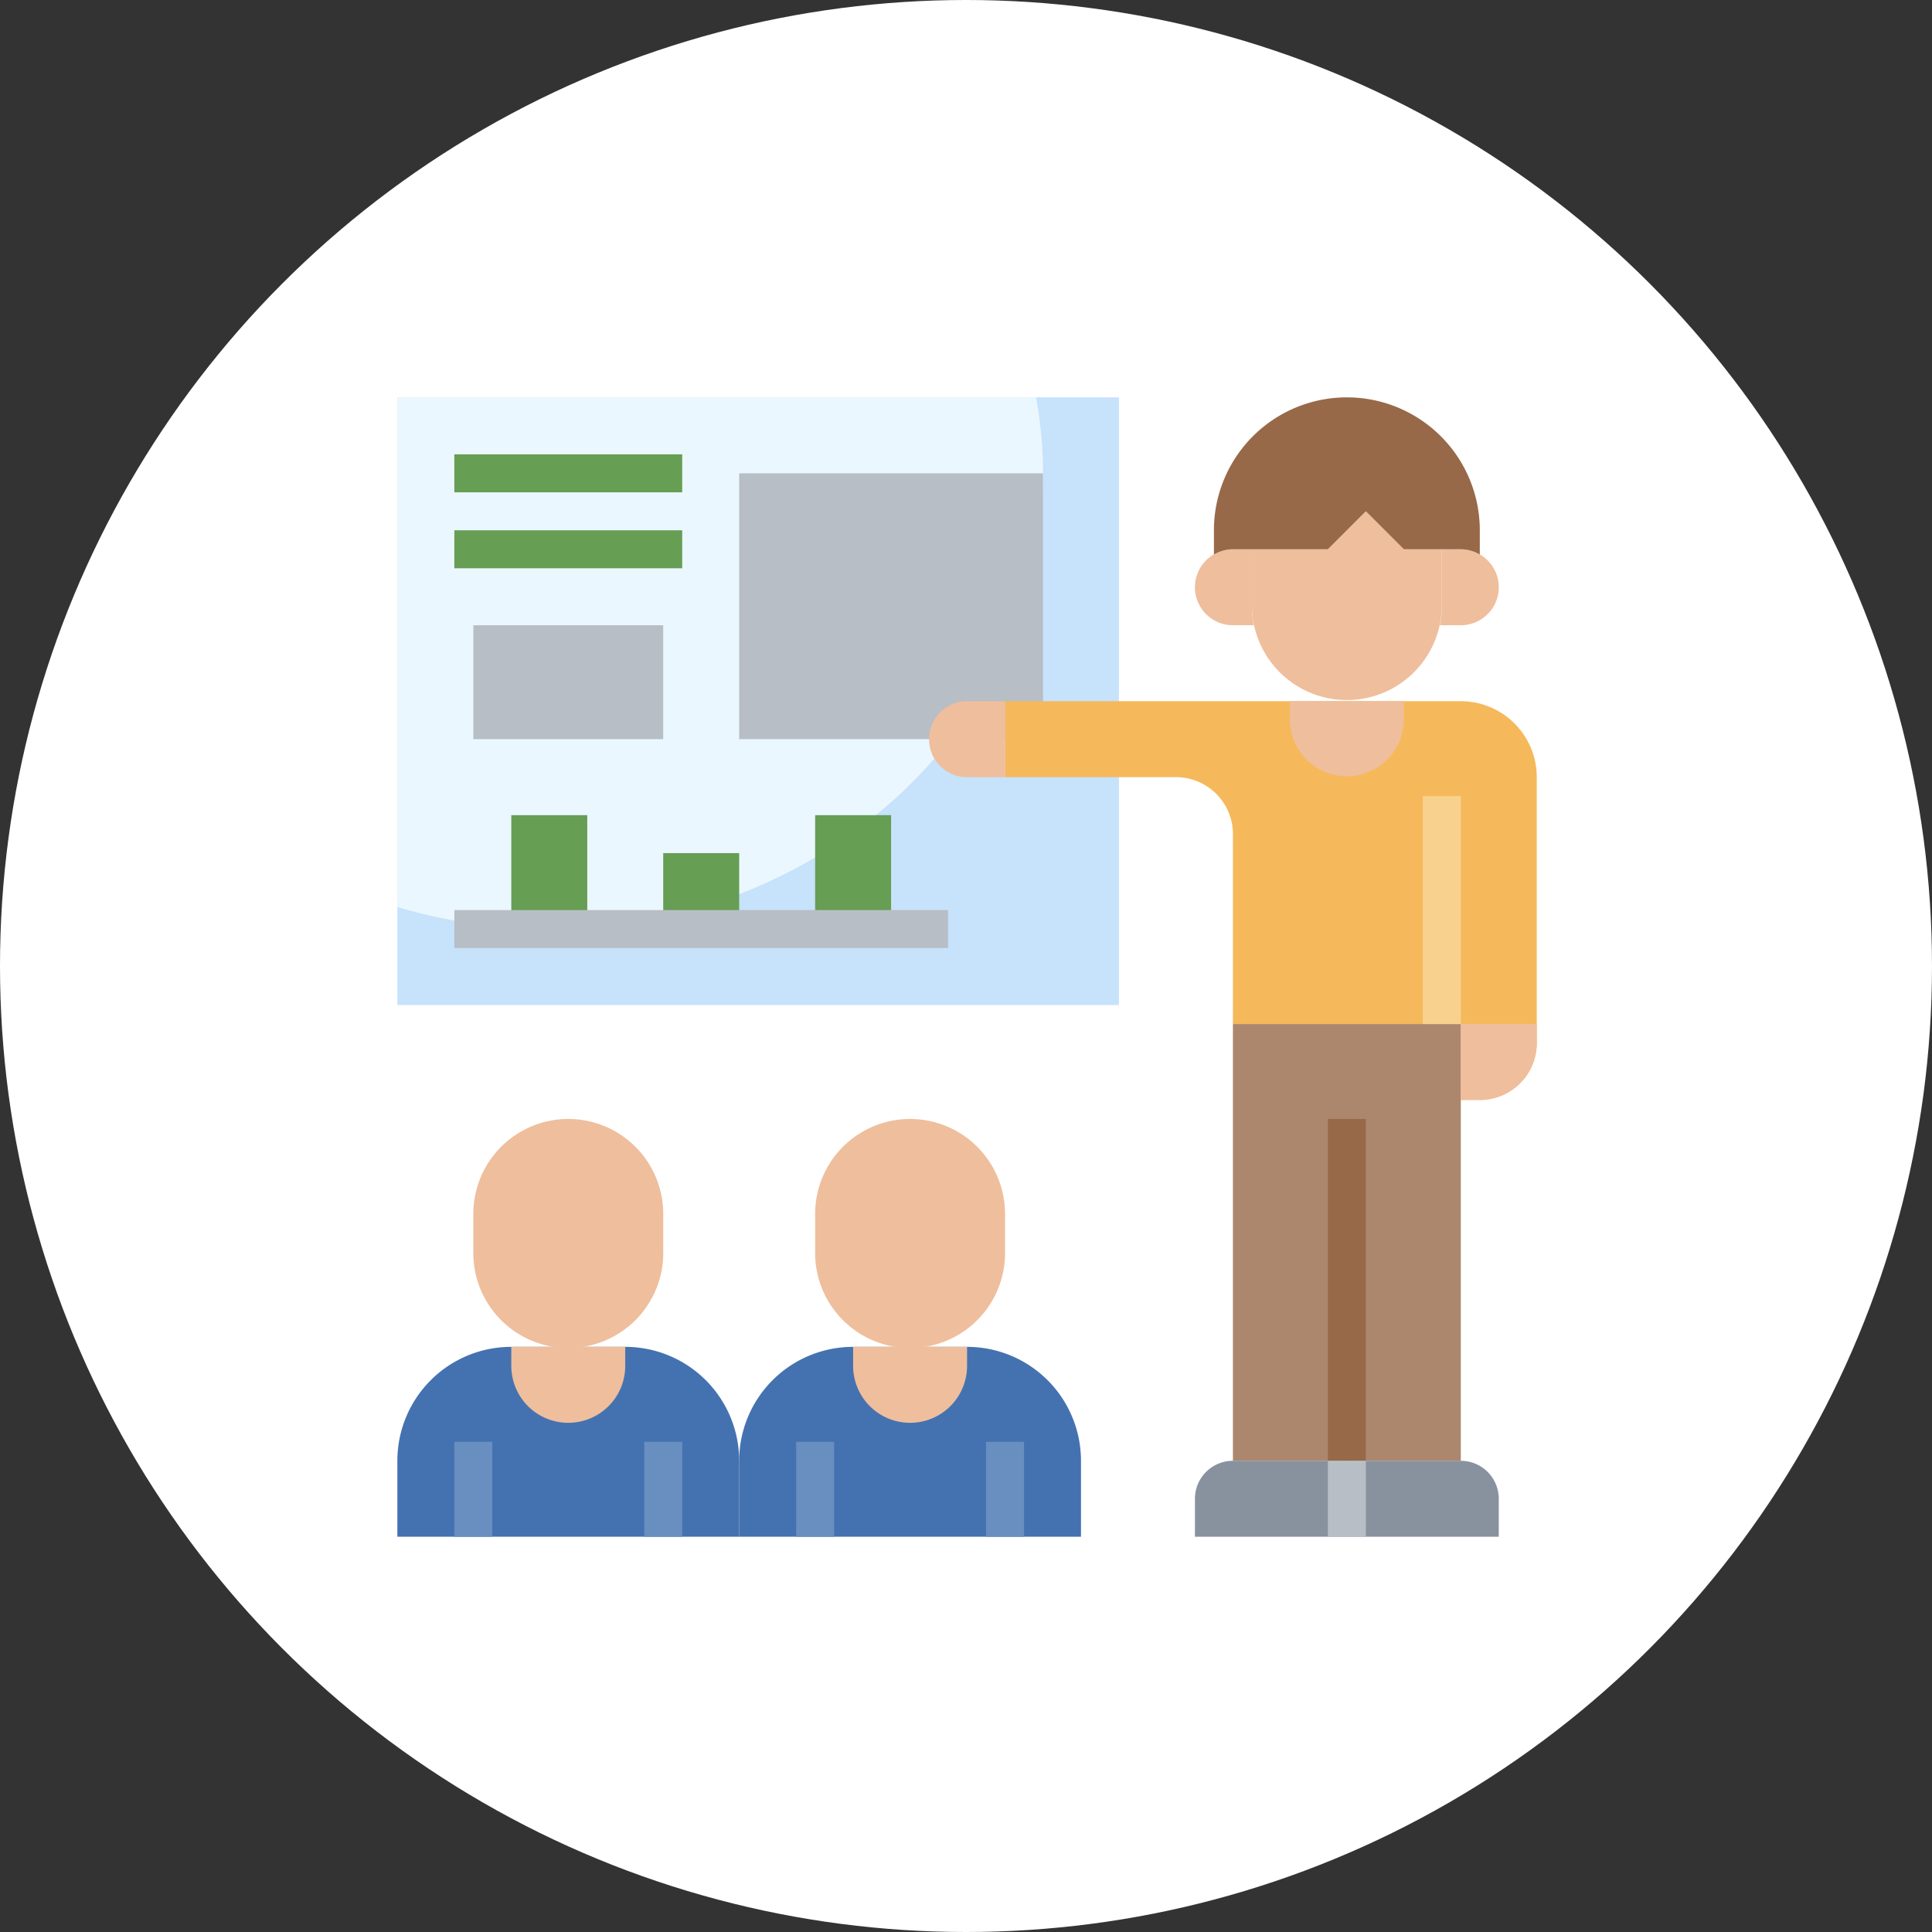<svg xmlns="http://www.w3.org/2000/svg" width="141" height="141" viewBox="0 0 141 141">
  <rect x="0" y="0" width="141" height="141" fill="#333333" stroke="none"/>
  <g id="Group_1075269" data-name="Group 1075269" transform="translate(-1143 -15087.826)">
    <g id="Group_1075128" data-name="Group 1075128" transform="translate(874 14129.826)">
      <circle id="Ellipse_5614" data-name="Ellipse 5614" cx="70.5" cy="70.5" r="70.5" transform="translate(269 958)" fill="#fff"/>
    </g>
    <g id="conferencia" transform="translate(1170 15114.826)">
      <path id="Path_614511" data-name="Path 614511" d="M2,2H54.664V46.349H2Z" fill="#c7e2fb"/>
      <path id="Path_614512" data-name="Path 614512" d="M2,39.194a38.745,38.745,0,0,0,11.087,1.612c19.9,0,36.034-14.892,36.034-33.262A31.019,31.019,0,0,0,48.614,2H2Z" fill="#ebf7fe"/>
      <path id="Path_614513" data-name="Path 614513" d="M20,6H42.174V25.4H20Z" transform="translate(6.946 1.544)" fill="#b8bec5"/>
      <path id="Path_614514" data-name="Path 614514" d="M26.946,65.859V60.315A8.315,8.315,0,0,0,18.631,52H10.315A8.315,8.315,0,0,0,2,60.315v5.544Z" transform="translate(0 19.295)" fill="#4472b0"/>
      <path id="Path_614515" data-name="Path 614515" d="M12.158,57.544a4.157,4.157,0,0,0,4.158-4.158V52H8v1.386A4.157,4.157,0,0,0,12.158,57.544Z" transform="translate(2.315 19.295)" fill="#efbe9c"/>
      <g id="Group_1075238" data-name="Group 1075238" transform="translate(6.158 78.225)">
        <path id="Path_614516" data-name="Path 614516" d="M5,57H7.772v6.93H5Z" transform="translate(-5 -57)" fill="#698ec0"/>
      </g>
      <g id="Group_1075239" data-name="Group 1075239" transform="translate(20.017 78.225)">
        <path id="Path_614517" data-name="Path 614517" d="M15,57h2.772v6.93H15Z" transform="translate(-15 -57)" fill="#698ec0"/>
      </g>
      <path id="Path_614518" data-name="Path 614518" d="M12.93,40A6.93,6.93,0,0,0,6,46.93V49.7a6.93,6.93,0,1,0,13.859,0V46.93A6.93,6.93,0,0,0,12.93,40Z" transform="translate(1.544 14.664)" fill="#efbe9c"/>
      <path id="Path_614519" data-name="Path 614519" d="M44.946,65.859V60.315A8.315,8.315,0,0,0,36.631,52H28.315A8.315,8.315,0,0,0,20,60.315v5.544Z" transform="translate(6.946 19.295)" fill="#4472b0"/>
      <path id="Path_614520" data-name="Path 614520" d="M30.158,57.544a4.157,4.157,0,0,0,4.158-4.158V52H26v1.386A4.157,4.157,0,0,0,30.158,57.544Z" transform="translate(9.262 19.295)" fill="#efbe9c"/>
      <g id="Group_1075240" data-name="Group 1075240" transform="translate(31.104 78.225)">
        <path id="Path_614521" data-name="Path 614521" d="M23,57h2.772v6.93H23Z" transform="translate(-23 -57)" fill="#698ec0"/>
      </g>
      <g id="Group_1075241" data-name="Group 1075241" transform="translate(44.963 78.225)">
        <path id="Path_614522" data-name="Path 614522" d="M33,57h2.772v6.93H33Z" transform="translate(-33 -57)" fill="#698ec0"/>
      </g>
      <path id="Path_614523" data-name="Path 614523" d="M30.93,40A6.93,6.93,0,0,0,24,46.93V49.7a6.93,6.93,0,1,0,13.859,0V46.93A6.93,6.93,0,0,0,30.93,40Z" transform="translate(8.49 14.664)" fill="#efbe9c"/>
      <g id="Group_1075242" data-name="Group 1075242" transform="translate(6.158 6.158)">
        <path id="Path_614524" data-name="Path 614524" d="M5,5H21.631V7.772H5Z" transform="translate(-5 -5)" fill="#669e54"/>
      </g>
      <g id="Group_1075243" data-name="Group 1075243" transform="translate(6.158 11.701)">
        <path id="Path_614525" data-name="Path 614525" d="M5,9H21.631v2.772H5Z" transform="translate(-5 -9)" fill="#669e54"/>
      </g>
      <path id="Path_614526" data-name="Path 614526" d="M6,14H19.859v8.315H6Z" transform="translate(1.544 4.631)" fill="#b8bec5"/>
      <path id="Path_614527" data-name="Path 614527" d="M8,24h5.544v8.315H8Z" transform="translate(2.315 8.49)" fill="#669e54"/>
      <path id="Path_614528" data-name="Path 614528" d="M24,24h5.544v8.315H24Z" transform="translate(8.49 8.49)" fill="#669e54"/>
      <path id="Path_614529" data-name="Path 614529" d="M16,26h5.544v5.544H16Z" transform="translate(5.403 9.262)" fill="#669e54"/>
      <g id="Group_1075244" data-name="Group 1075244" transform="translate(6.158 39.419)">
        <path id="Path_614530" data-name="Path 614530" d="M5,29H41.034v2.772H5Z" transform="translate(-5 -29)" fill="#b8bec5"/>
      </g>
      <path id="Path_614531" data-name="Path 614531" d="M67.262,18H34v5.544H46.473A4.157,4.157,0,0,1,50.631,27.7V41.56H67.262V47.1h1.386a4.157,4.157,0,0,0,4.158-4.158v-19.4A5.544,5.544,0,0,0,67.262,18Z" transform="translate(12.349 6.174)" fill="#f5b95b"/>
      <path id="Path_614532" data-name="Path 614532" d="M48.158,14.158V10H46.772a2.772,2.772,0,0,0,0,5.544H48.3A6.912,6.912,0,0,1,48.158,14.158Z" transform="translate(16.208 3.087)" fill="#efbe9c"/>
      <path id="Path_614533" data-name="Path 614533" d="M58.425,10H57.039v4.158a6.912,6.912,0,0,1-.14,1.386h1.526a2.772,2.772,0,1,0,0-5.544Z" transform="translate(21.186 3.087)" fill="#efbe9c"/>
      <path id="Path_614534" data-name="Path 614534" d="M46,35H62.631V66.876H46Z" transform="translate(16.98 12.735)" fill="#ac876d"/>
      <path id="Path_614535" data-name="Path 614535" d="M52,58h8.315a2.771,2.771,0,0,1,2.772,2.772v2.772H52Z" transform="translate(19.295 21.611)" fill="#88929f"/>
      <path id="Path_614536" data-name="Path 614536" d="M55.087,58H46.772A2.771,2.771,0,0,0,44,60.772v2.772H55.087Z" transform="translate(16.208 21.611)" fill="#88929f"/>
      <g id="Group_1075245" data-name="Group 1075245" transform="translate(69.909 54.664)">
        <path id="Path_614537" data-name="Path 614537" d="M51,40h2.772V64.946H51Z" transform="translate(-51 -40)" fill="#976949"/>
      </g>
      <g id="Group_1075246" data-name="Group 1075246" transform="translate(69.909 79.611)">
        <path id="Path_614538" data-name="Path 614538" d="M51,58h2.772v5.544H51Z" transform="translate(-51 -58)" fill="#b8bec5"/>
      </g>
      <path id="Path_614539" data-name="Path 614539" d="M60.859,10.772V14.93A6.93,6.93,0,0,1,47,14.93V10.772h5.544L55.315,8l2.772,2.772Z" transform="translate(17.366 2.315)" fill="#efbe9c"/>
      <path id="Path_614540" data-name="Path 614540" d="M54.7,2A9.7,9.7,0,0,0,45,11.7v1.77a2.754,2.754,0,0,1,1.386-.384h6.93l2.772-2.772,2.772,2.772h4.158a2.754,2.754,0,0,1,1.386.384V11.7A9.7,9.7,0,0,0,54.7,2Z" transform="translate(16.594)" fill="#976949"/>
      <g id="Group_1075247" data-name="Group 1075247" transform="translate(76.839 31.104)">
        <path id="Path_614541" data-name="Path 614541" d="M56,23h2.772V39.631H56Z" transform="translate(-56 -23)" fill="#f9d18f"/>
      </g>
      <g id="Group_1075248" data-name="Group 1075248" transform="translate(40.805 24.174)">
        <path id="Path_614542" data-name="Path 614542" d="M49,18v1.386a4.158,4.158,0,0,0,8.315,0V18Z" transform="translate(-22.668 -18)" fill="#efbe9c"/>
        <path id="Path_614543" data-name="Path 614543" d="M35.544,18H32.772a2.772,2.772,0,0,0,0,5.544h2.772Z" transform="translate(-30 -18)" fill="#efbe9c"/>
        <path id="Path_614544" data-name="Path 614544" d="M58,40.544h1.386a4.157,4.157,0,0,0,4.158-4.158V35H58Z" transform="translate(-19.195 -11.44)" fill="#efbe9c"/>
      </g>
    </g>
  </g>
</svg>
